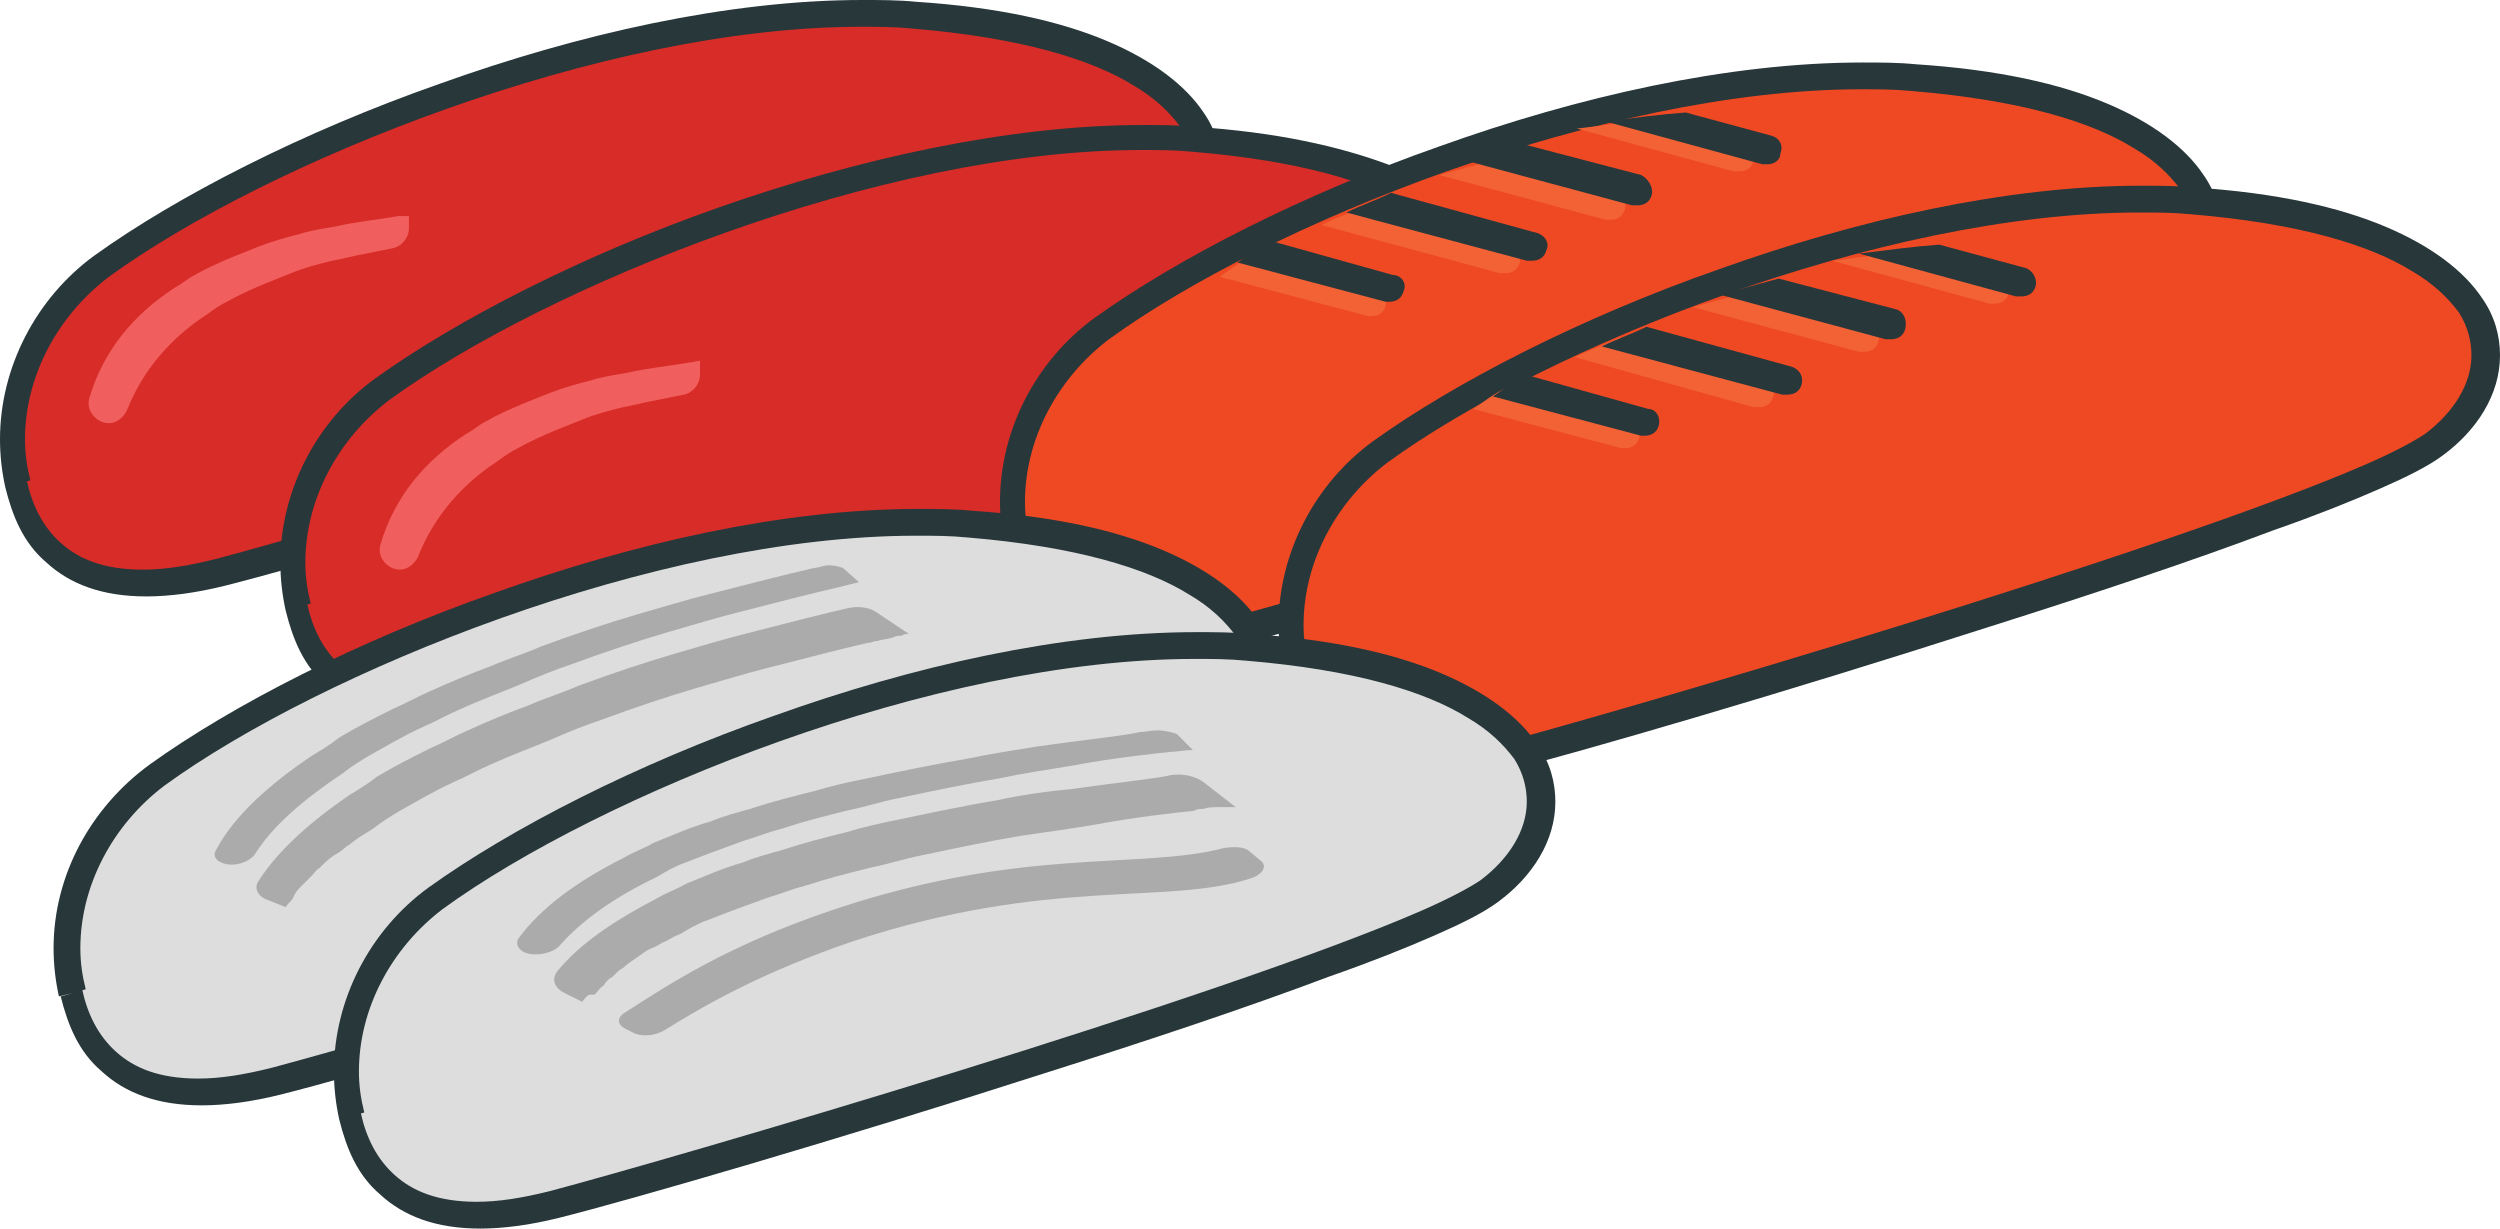 <?xml version="1.0" encoding="utf-8"?>
<!-- Generator: Adobe Illustrator 22.1.0, SVG Export Plug-In . SVG Version: 6.00 Build 0)  -->
<svg version="1.1" id="Layer_1" xmlns="http://www.w3.org/2000/svg" xmlns:xlink="http://www.w3.org/1999/xlink" x="0px" y="0px"
	 viewBox="0 0 140 68.8" style="enable-background:new 0 0 140 68.8;" xml:space="preserve">
<style type="text/css">
	.st0{fill:#D72C27;}
	.st1{fill:#28373A;}
	.st2{fill:#F15E5E;}
	.st3{fill:#EF4923;}
	.st4{fill:#F26235;}
	.st5{fill:#DDDDDD;}
	.st6{fill:#ABABAB;}
</style>
<g>
	<path class="st0" d="M1,27.1C0,22.5,2,17.7,5.8,14.9c9.6-7,30.5-15.2,45.4-14C69.5,2.2,70,10.6,64.7,14.5
		C59.5,18.4,20.3,30.1,12.4,32C4.7,34,1.9,30.8,1,27.1z"/>
	<path class="st1" d="M1,27.1l0.7-0.2c-0.2-0.8-0.3-1.5-0.3-2.3c0-3.5,1.8-6.9,4.7-9.1c4.4-3.2,11.3-6.7,18.9-9.4
		c7.6-2.7,15.9-4.6,23.2-4.6c1,0,1.9,0,2.9,0.1c6,0.5,10,1.7,12.4,3.2c1.2,0.7,2,1.5,2.6,2.3c0.5,0.8,0.7,1.6,0.7,2.4
		c0,1.6-1,3.2-2.6,4.4c-0.6,0.4-1.7,1-3.3,1.7c-5.5,2.4-16,5.9-26,9c-10,3.1-19.4,5.8-22.8,6.7c-1.6,0.4-2.9,0.6-4.1,0.6
		c-2.2,0-3.6-0.6-4.6-1.5c-1-0.9-1.6-2.1-1.9-3.5L1,27.1l-0.7,0.2c0.4,1.6,1,3.1,2.3,4.2c1.3,1.2,3.1,1.9,5.6,1.9
		c1.3,0,2.8-0.2,4.4-0.6c4-1,15.7-4.4,27.2-8.1c5.7-1.8,11.4-3.7,15.9-5.4c2.3-0.8,4.3-1.6,5.9-2.3c1.6-0.7,2.8-1.3,3.6-1.9
		c1.9-1.4,3.2-3.4,3.2-5.6c0-1.1-0.3-2.2-1-3.2c-1-1.5-2.8-2.9-5.4-4c-2.6-1.1-6.1-1.9-10.7-2.2c-1-0.1-2-0.1-3-0.1
		c-7.5,0-15.9,1.9-23.7,4.7C16.9,7.4,9.9,11,5.3,14.3C2,16.7,0,20.6,0,24.6c0,0.9,0.1,1.8,0.3,2.7L1,27.1z"/>
	<path class="st0" d="M16.7,34c-1-4.6,0.9-9.4,4.7-12.2c9.6-7,30.5-15.2,45.4-14c18.3,1.4,18.8,9.7,13.5,13.6S35.9,37,28.1,39
		C20.3,40.9,17.5,37.7,16.7,34z"/>
	<path class="st1" d="M16.7,34l0.7-0.2c-0.2-0.8-0.3-1.5-0.3-2.3c0-3.5,1.8-6.9,4.7-9.1c4.4-3.2,11.3-6.7,18.9-9.4
		c7.6-2.7,15.9-4.6,23.2-4.6c1,0,1.9,0,2.9,0.1c6,0.5,10,1.7,12.4,3.2c1.2,0.7,2,1.5,2.6,2.3c0.5,0.8,0.7,1.6,0.7,2.4
		c0,1.6-1,3.2-2.6,4.4c-0.6,0.4-1.7,1-3.3,1.7c-5.5,2.4-16,5.9-26,9c-10,3.1-19.4,5.8-22.8,6.7c-1.6,0.4-2.9,0.6-4.1,0.6
		c-2.2,0-3.6-0.6-4.6-1.5c-1-0.9-1.6-2.1-1.9-3.5L16.7,34L16,34.2c0.4,1.6,1,3.1,2.3,4.2c1.3,1.2,3.1,1.9,5.6,1.9
		c1.3,0,2.8-0.2,4.4-0.6c4-1,15.7-4.4,27.2-8.1c5.7-1.8,11.4-3.7,15.9-5.4c2.3-0.8,4.3-1.6,5.9-2.3c1.6-0.7,2.8-1.3,3.6-1.9
		c1.9-1.4,3.2-3.4,3.2-5.6c0-1.1-0.3-2.2-1-3.2c-1-1.5-2.8-2.9-5.4-4C75,8.2,71.5,7.4,66.9,7.1C66,7,65,7,64,7
		C56.5,7,48,8.9,40.3,11.6c-7.7,2.7-14.7,6.3-19.3,9.6c-3.3,2.4-5.3,6.3-5.3,10.3c0,0.9,0.1,1.8,0.3,2.7L16.7,34z"/>
	<path class="st2" d="M22.9,12.1v0.7c0,0.5-0.4,1-0.9,1.1c-0.5,0.1-1,0.2-1.5,0.3h0c-0.6,0.1-1.3,0.3-1.9,0.4
		c-0.8,0.2-1.6,0.4-2.3,0.7h0c-0.5,0.2-1,0.4-1.5,0.6h0c-0.7,0.3-1.4,0.6-2.1,1c-0.4,0.2-0.7,0.4-1.1,0.7c-2,1.3-3.6,3.1-4.5,5.4
		c-0.2,0.4-0.6,0.7-1,0.7c-0.7,0-1.3-0.7-1.1-1.4c0.8-2.7,2.5-4.7,4.8-6.2c0.4-0.2,0.7-0.5,1.1-0.7c0.7-0.4,1.4-0.7,2.1-1h0
		c0.5-0.2,1-0.4,1.5-0.6h0c0.8-0.3,1.5-0.5,2.3-0.7c0.6-0.2,1.3-0.3,1.9-0.4h0c1.3-0.3,2.5-0.4,3.6-0.6h0
		C22.6,12.1,22.8,12.1,22.9,12.1z"/>
	<path class="st2" d="M39.2,20.2V21c0,0.5-0.4,1-0.9,1.1c-0.5,0.1-1,0.2-1.5,0.3h0c-0.6,0.1-1.3,0.3-1.9,0.4
		c-0.8,0.2-1.6,0.4-2.3,0.7h0c-0.5,0.2-1,0.4-1.5,0.6h0c-0.7,0.3-1.4,0.6-2.1,1c-0.4,0.2-0.7,0.4-1.1,0.7c-2,1.3-3.6,3.1-4.5,5.4
		c-0.2,0.4-0.6,0.7-1,0.7c-0.7,0-1.3-0.7-1.1-1.4c0.8-2.7,2.5-4.7,4.8-6.2c0.4-0.2,0.7-0.5,1.1-0.7c0.7-0.4,1.4-0.7,2.1-1h0
		c0.5-0.2,1-0.4,1.5-0.6h0c0.8-0.3,1.5-0.5,2.3-0.7c0.6-0.2,1.3-0.3,1.9-0.4h0c1.3-0.3,2.5-0.4,3.6-0.6h0
		C38.8,20.3,39,20.2,39.2,20.2z"/>
	<path class="st3" d="M57,30.6c-1-4.6,0.9-9.4,4.7-12.2c9.6-7,30.5-15.2,45.4-14c18.3,1.4,18.8,9.7,13.5,13.6
		c-5.3,3.9-44.5,15.6-52.3,17.5C60.6,37.5,57.8,34.3,57,30.6z"/>
	<path class="st1" d="M57,30.6l0.7-0.2c-0.2-0.8-0.3-1.5-0.3-2.3c0-3.5,1.8-6.9,4.7-9.1c4.4-3.2,11.3-6.7,18.9-9.4
		C88.7,6.9,97,5,104.2,5c1,0,1.9,0,2.9,0.1c6,0.5,10,1.7,12.4,3.2c1.2,0.7,2,1.5,2.6,2.3c0.5,0.8,0.7,1.6,0.7,2.4
		c0,1.6-1,3.2-2.6,4.4c-0.6,0.4-1.7,1-3.3,1.7c-5.5,2.4-16,5.9-26,9c-10,3.1-19.4,5.8-22.8,6.7c-1.6,0.4-2.9,0.6-4.1,0.6
		c-2.2,0-3.6-0.6-4.6-1.5c-1-0.9-1.6-2.1-1.9-3.5L57,30.6l-0.7,0.2c0.4,1.6,1,3.1,2.3,4.2c1.3,1.2,3.1,1.9,5.6,1.9
		c1.3,0,2.8-0.2,4.4-0.6c4-1,15.7-4.4,27.2-8.1c5.7-1.8,11.4-3.7,15.9-5.4c2.3-0.8,4.3-1.6,5.9-2.3c1.6-0.7,2.8-1.3,3.6-1.9
		c1.9-1.4,3.2-3.4,3.2-5.6c0-1.1-0.3-2.2-1-3.2c-1-1.5-2.8-2.9-5.4-4c-2.6-1.1-6.1-1.9-10.7-2.2c-1-0.1-2-0.1-3-0.1
		c-7.5,0-15.9,1.9-23.7,4.7c-7.7,2.7-14.7,6.3-19.3,9.6c-3.3,2.4-5.3,6.3-5.3,10.3c0,0.9,0.1,1.8,0.3,2.7L57,30.6z"/>
	<path class="st3" d="M72.6,37.5c-1-4.6,0.9-9.4,4.7-12.2c9.6-7,30.5-15.2,45.4-14c18.3,1.4,18.8,9.7,13.5,13.6S91.9,40.5,84,42.5
		C76.3,44.4,73.5,41.2,72.6,37.5z"/>
	<path class="st1" d="M72.6,37.5l0.7-0.2c-0.2-0.8-0.3-1.5-0.3-2.3c0-3.5,1.8-6.9,4.7-9.1c4.4-3.2,11.3-6.7,18.9-9.4
		c7.6-2.7,15.9-4.6,23.2-4.6c1,0,1.9,0,2.9,0.1c6,0.5,10,1.7,12.4,3.2c1.2,0.7,2,1.5,2.6,2.3c0.5,0.8,0.7,1.6,0.7,2.4
		c0,1.6-1,3.2-2.6,4.4c-0.6,0.4-1.7,1-3.3,1.7c-5.5,2.4-16,5.9-26,9c-10,3.1-19.4,5.8-22.8,6.7c-1.6,0.4-2.9,0.6-4.1,0.6
		c-2.2,0-3.6-0.6-4.6-1.5c-1-0.9-1.6-2.1-1.9-3.5L72.6,37.5l-0.7,0.2c0.4,1.6,1,3.1,2.3,4.2c1.3,1.2,3.1,1.9,5.6,1.9
		c1.3,0,2.8-0.2,4.4-0.6c4-1,15.7-4.4,27.2-8.1c5.7-1.8,11.4-3.7,15.9-5.4c2.3-0.8,4.3-1.6,5.9-2.3c1.6-0.7,2.8-1.3,3.6-1.9
		c1.9-1.4,3.2-3.4,3.2-5.6c0-1.1-0.3-2.2-1-3.2c-1-1.5-2.8-2.9-5.4-4c-2.6-1.1-6.1-1.9-10.7-2.2c-1-0.1-2-0.1-3-0.1
		c-7.5,0-15.9,1.9-23.7,4.7c-7.7,2.7-14.7,6.3-19.3,9.6c-3.3,2.4-5.3,6.3-5.3,10.3c0,0.9,0.1,1.8,0.3,2.7L72.6,37.5z"/>
	<path class="st4" d="M77.6,17.1c-0.1,0.4-0.4,0.6-0.8,0.6l-0.2,0l-8.3-2.2c0.6-0.4,1.2-0.9,1.9-1.2l6.8,1.9
		C77.4,16.2,77.7,16.6,77.6,17.1z"/>
	<path class="st4" d="M85.1,14.7c-0.1,0.4-0.4,0.6-0.8,0.6l-0.3,0L74,12.6c0.8-0.4,1.7-0.7,2.5-1.1h0l8,2.2
		C85,13.8,85.2,14.3,85.1,14.7z"/>
	<path class="st4" d="M91,11.7c-0.1,0.4-0.4,0.6-0.8,0.6l-0.3,0l-9.3-2.5c1.1-0.3,2.2-0.6,3.3-0.9l0,0l6.5,1.7
		C90.8,10.8,91.1,11.2,91,11.7z"/>
	<path class="st4" d="M98.2,9c-0.1,0.4-0.4,0.6-0.8,0.6l-0.3,0l-8.8-2.4c1.6-0.2,3.1-0.4,4.5-0.5l4.8,1.3C98.1,8,98.3,8.5,98.2,9z"
		/>
	<path class="st1" d="M78.6,16.3c-0.1,0.4-0.4,0.6-0.8,0.6l-0.2,0l-8.3-2.2c0.6-0.4,1.2-0.9,1.9-1.2l6.8,1.9
		C78.5,15.4,78.8,15.9,78.6,16.3z"/>
	<path class="st1" d="M86.6,14c-0.1,0.4-0.4,0.6-0.8,0.6l-0.3,0l-10.1-2.7c0.8-0.4,1.7-0.7,2.5-1.1h0l8,2.2
		C86.5,13.1,86.8,13.6,86.6,14z"/>
	<path class="st1" d="M92.5,10.9c-0.1,0.4-0.4,0.6-0.8,0.6l-0.3,0L82.1,9c1.1-0.3,2.2-0.6,3.3-0.9l0,0l6.5,1.7
		C92.3,10,92.6,10.5,92.5,10.9z"/>
	<path class="st1" d="M99.7,8.6C99.7,9,99.3,9.2,99,9.2l-0.3,0l-8.8-2.4c1.6-0.2,3.1-0.4,4.5-0.5l4.8,1.3
		C99.6,7.7,99.9,8.1,99.7,8.6z"/>
	<path class="st4" d="M91.8,24.5c-0.1,0.4-0.4,0.6-0.8,0.6l-0.2,0l-8.3-2.2c0.6-0.4,1.2-0.9,1.9-1.2l6.8,1.9
		C91.7,23.6,91.9,24.1,91.8,24.5z"/>
	<path class="st4" d="M99.3,22.2c-0.1,0.4-0.4,0.6-0.8,0.6l-0.3,0L88.2,20c0.8-0.4,1.7-0.7,2.5-1.1l0,0l8,2.2
		C99.2,21.3,99.5,21.7,99.3,22.2z"/>
	<path class="st4" d="M105.2,19.1c-0.1,0.4-0.4,0.6-0.8,0.6l-0.3,0l-9.3-2.5c1.1-0.3,2.2-0.6,3.3-0.9h0l6.5,1.7
		C105.1,18.2,105.3,18.7,105.2,19.1z"/>
	<path class="st4" d="M112.5,16.4c-0.1,0.4-0.4,0.6-0.8,0.6l-0.3,0l-8.8-2.4c1.6-0.2,3.1-0.4,4.5-0.5l4.8,1.3
		C112.3,15.5,112.6,16,112.5,16.4z"/>
	<path class="st1" d="M92.9,23.8c-0.1,0.4-0.4,0.6-0.8,0.6l-0.2,0l-8.3-2.2c0.6-0.4,1.2-0.9,1.9-1.2l6.8,1.9
		C92.7,22.9,93,23.3,92.9,23.8z"/>
	<path class="st1" d="M100.9,21.5c-0.1,0.4-0.4,0.6-0.8,0.6l-0.3,0l-10.1-2.7c0.8-0.4,1.7-0.7,2.5-1.1l0,0l8,2.2
		C100.7,20.6,101,21,100.9,21.5z"/>
	<path class="st1" d="M106.7,18.4c-0.1,0.4-0.4,0.6-0.8,0.6l-0.3,0l-9.3-2.5c1.1-0.3,2.2-0.6,3.3-0.9h0l6.5,1.7
		C106.6,17.4,106.8,17.9,106.7,18.4z"/>
	<path class="st1" d="M114,16c-0.1,0.4-0.4,0.6-0.8,0.6l-0.3,0l-8.8-2.4c1.6-0.2,3.1-0.4,4.5-0.5l4.8,1.3
		C113.8,15.1,114.1,15.6,114,16z"/>
	<path class="st5" d="M4.1,55.6C3,50.9,5,46.2,8.8,43.4c9.6-7,30.5-15.2,45.4-14C72.5,30.7,73,39.1,67.8,43
		c-5.3,3.9-44.5,15.6-52.3,17.5C7.7,62.4,4.9,59.2,4.1,55.6z"/>
	<path class="st1" d="M4.1,55.6l0.7-0.2c-0.2-0.8-0.3-1.5-0.3-2.3c0-3.5,1.8-6.9,4.7-9.1c4.4-3.2,11.3-6.7,18.9-9.4
		c7.6-2.7,15.9-4.6,23.2-4.6c1,0,1.9,0,2.9,0.1c6,0.5,10,1.7,12.4,3.2c1.2,0.7,2,1.5,2.6,2.3c0.5,0.8,0.7,1.6,0.7,2.4
		c0,1.6-1,3.2-2.6,4.4c-0.6,0.4-1.7,1-3.3,1.7c-5.5,2.4-16,5.9-26,9c-10,3.1-19.4,5.8-22.8,6.7c-1.6,0.4-2.9,0.6-4.1,0.6
		c-2.2,0-3.6-0.6-4.6-1.5c-1-0.9-1.6-2.1-1.9-3.5L4.1,55.6l-0.7,0.2c0.4,1.6,1,3.1,2.3,4.2c1.3,1.2,3.1,1.9,5.6,1.9
		c1.3,0,2.8-0.2,4.4-0.6c4-1,15.7-4.4,27.2-8.1c5.7-1.8,11.4-3.7,15.9-5.4c2.3-0.8,4.3-1.6,5.9-2.3c1.6-0.7,2.8-1.3,3.6-1.9
		c1.9-1.4,3.2-3.4,3.2-5.6c0-1.1-0.3-2.2-1-3.2c-1-1.5-2.8-2.9-5.4-4c-2.6-1.1-6.1-1.9-10.7-2.2c-1-0.1-2-0.1-3-0.1
		c-7.5,0-15.9,1.9-23.7,4.7c-7.7,2.7-14.7,6.3-19.3,9.6C5.1,45.2,3,49,3,53.1c0,0.9,0.1,1.8,0.3,2.7L4.1,55.6z"/>
	<path class="st5" d="M19.7,62.5c-1-4.6,0.9-9.4,4.7-12.2c9.6-7,30.5-15.2,45.4-14c18.3,1.4,18.8,9.7,13.5,13.6
		C78.2,53.8,39,65.5,31.1,67.5C23.4,69.4,20.6,66.2,19.7,62.5z"/>
	<path class="st1" d="M19.7,62.5l0.7-0.2c-0.2-0.8-0.3-1.5-0.3-2.3c0-3.5,1.8-6.9,4.7-9.1c4.4-3.2,11.3-6.7,18.9-9.4
		c7.6-2.7,15.9-4.6,23.2-4.6c1,0,1.9,0,2.9,0.1c6,0.5,10,1.7,12.4,3.2c1.2,0.7,2,1.5,2.6,2.3c0.5,0.8,0.7,1.6,0.7,2.4
		c0,1.6-1,3.2-2.6,4.4c-0.6,0.4-1.7,1-3.3,1.7c-5.5,2.4-16,5.9-26,9c-10,3.1-19.4,5.8-22.8,6.7c-1.6,0.4-2.9,0.6-4.1,0.6
		c-2.2,0-3.6-0.6-4.6-1.5c-1-0.9-1.6-2.1-1.9-3.5L19.7,62.5L19,62.7c0.4,1.6,1,3.1,2.3,4.2c1.3,1.2,3.1,1.9,5.6,1.9
		c1.3,0,2.8-0.2,4.4-0.6c4-1,15.7-4.4,27.2-8.1c5.7-1.8,11.4-3.7,15.9-5.4c2.3-0.8,4.3-1.6,5.9-2.3c1.6-0.7,2.8-1.3,3.6-1.9
		c1.9-1.4,3.2-3.4,3.2-5.6c0-1.1-0.3-2.2-1-3.2c-1-1.5-2.8-2.9-5.4-4c-2.6-1.1-6.1-1.9-10.7-2.2c-1-0.1-2-0.1-3-0.1
		c-7.5,0-15.9,1.9-23.7,4.7c-7.7,2.7-14.7,6.3-19.3,9.6c-3.3,2.4-5.3,6.3-5.3,10.3c0,0.9,0.1,1.8,0.3,2.7L19.7,62.5z"/>
	<path class="st6" d="M66.8,42c-0.4,0-0.9,0.1-1.2,0.1c-0.9,0.1-3,0.3-5.7,0.8c-1.2,0.2-2.6,0.4-4,0.7l0,0c-1.8,0.3-3.7,0.7-5.6,1.1
		l0,0c-1,0.2-1.9,0.5-2.9,0.7c-1.2,0.3-2.4,0.6-3.6,1l0,0c-0.8,0.2-1.5,0.5-2.2,0.7l0,0c-1.1,0.4-2.2,0.8-3.2,1.2
		c-0.6,0.2-1.1,0.5-1.6,0.8c-2.3,1.1-4.2,2.4-5.5,3.9c-0.4,0.4-1.4,0.6-2,0.3c-0.3-0.2-0.4-0.4-0.3-0.7c1.3-1.8,3.4-3.3,6-4.6
		c0.5-0.3,1.1-0.5,1.6-0.8c1-0.4,2.1-0.9,3.2-1.2l0,0c0.7-0.3,1.5-0.5,2.2-0.7l0,0c1.2-0.4,2.4-0.7,3.6-1c1-0.3,1.9-0.5,2.9-0.7l0,0
		c1.9-0.4,3.8-0.8,5.6-1.1l0,0c1.4-0.3,2.8-0.5,4-0.7c2.8-0.4,4.9-0.6,5.7-0.8c0.3,0,0.6-0.1,1-0.1c0.4,0,0.8,0.1,1.1,0.2L66.8,42z"
		/>
	<path class="st6" d="M69.2,45.2c-0.1,0-0.3,0-0.4,0c-0.2,0-0.3,0-0.5,0c-0.3,0-0.7,0-0.9,0.1c-0.2,0-0.4,0-0.5,0.1
		c-0.9,0.1-3,0.3-5.7,0.8c-1.2,0.2-2.6,0.4-4,0.6l0,0c-1.8,0.3-3.7,0.7-5.6,1.1l0,0c-1,0.2-1.9,0.5-2.9,0.7c-1.2,0.3-2.4,0.6-3.6,1
		l0,0c-0.8,0.2-1.5,0.5-2.2,0.7l0,0c-1.1,0.4-2.2,0.8-3.2,1.2c-0.6,0.2-1.1,0.5-1.6,0.8c-0.3,0.1-0.6,0.3-0.8,0.4
		c-0.3,0.1-0.5,0.3-0.8,0.4c-0.3,0.1-0.5,0.3-0.8,0.5c-0.3,0.2-0.6,0.4-0.8,0.6c-0.2,0.1-0.3,0.2-0.5,0.4l-0.1,0.1
		c-0.2,0.1-0.4,0.3-0.5,0.5c-0.2,0.1-0.3,0.3-0.5,0.5L33,55.7c-0.2,0.1-0.3,0.3-0.4,0.4l0,0l-1-0.5c-0.6-0.3-0.7-0.8-0.4-1.2
		c1.3-1.6,3.3-2.9,5.6-4.1c0.5-0.3,1.1-0.5,1.6-0.8c1-0.4,2.1-0.9,3.2-1.2l0,0c0.7-0.3,1.5-0.5,2.2-0.7l0,0c1.2-0.4,2.4-0.7,3.6-1
		c1-0.3,1.9-0.5,2.9-0.7l0,0c1.9-0.4,3.8-0.8,5.6-1.1l0,0c1.4-0.3,2.8-0.5,4-0.6c2.8-0.4,4.9-0.6,5.7-0.8l0,0
		c0.7-0.1,1.4,0.1,1.8,0.4L69.2,45.2z"/>
	<path class="st6" d="M70.6,48.2c0.4,0.3,0.1,0.8-0.6,1c-4.6,1.5-11.3-0.1-22.2,3.5c-5,1.7-8.2,3.5-10.6,5c-0.5,0.3-1.3,0.4-1.8,0.1
		L35,57.6c-0.4-0.2-0.5-0.6,0-0.9c2.5-1.6,5.8-3.8,11.8-5.8c10.5-3.5,17.1-2.2,21.7-3.4c0.6-0.1,1.2-0.1,1.5,0.2L70.6,48.2z"/>
	<path class="st6" d="M48.1,32.6c-0.4,0.1-0.8,0.2-1.2,0.3c-0.9,0.2-2.9,0.7-5.6,1.4c-1.2,0.3-2.5,0.7-3.9,1.1l0,0
		c-1.7,0.5-3.5,1.1-5.4,1.8l0,0c-0.9,0.3-1.9,0.7-2.8,1.1c-1.2,0.5-2.3,0.9-3.4,1.4l0,0c-0.7,0.3-1.4,0.7-2.1,1l0,0
		c-1.1,0.5-2.1,1.1-3,1.6c-0.5,0.3-1,0.6-1.5,1c-2.1,1.4-3.9,2.9-4.9,4.5c-0.3,0.5-1.3,0.8-1.9,0.5c-0.3-0.1-0.5-0.4-0.3-0.7
		c1-1.9,3-3.7,5.4-5.3c0.5-0.3,1-0.6,1.5-1c1-0.6,2-1.1,3-1.6l0,0c0.7-0.3,1.4-0.7,2.1-1l0,0c1.1-0.5,2.3-1,3.4-1.4
		c0.9-0.4,1.9-0.7,2.8-1.1l0,0c1.9-0.7,3.7-1.3,5.4-1.8l0,0c1.4-0.4,2.7-0.8,3.9-1.1c2.7-0.7,4.7-1.2,5.6-1.4
		c0.3-0.1,0.6-0.1,0.9-0.2c0.4-0.1,0.8,0,1.1,0.1L48.1,32.6z"/>
	<path class="st6" d="M50.9,35.5c-0.1,0-0.3,0-0.4,0.1c-0.2,0-0.3,0-0.5,0.1c-0.3,0.1-0.6,0.1-0.9,0.2c-0.2,0-0.3,0.1-0.5,0.1
		c-0.9,0.2-2.9,0.7-5.6,1.4c-1.2,0.3-2.5,0.7-3.9,1.1l0,0c-1.7,0.5-3.5,1.1-5.4,1.8l0,0c-0.9,0.3-1.9,0.7-2.8,1.1
		c-1.2,0.5-2.3,0.9-3.4,1.4l0,0c-0.7,0.3-1.4,0.7-2.1,1l0,0c-1.1,0.5-2.1,1.1-3,1.6c-0.5,0.3-1,0.6-1.5,1c-0.3,0.2-0.5,0.3-0.8,0.5
		c-0.3,0.2-0.5,0.4-0.7,0.5c-0.2,0.2-0.5,0.4-0.7,0.5c-0.3,0.2-0.5,0.4-0.8,0.7c-0.2,0.1-0.3,0.3-0.4,0.4l-0.1,0.1
		c-0.2,0.2-0.3,0.3-0.5,0.5c-0.2,0.2-0.3,0.3-0.4,0.5l-0.1,0.2c-0.1,0.2-0.3,0.3-0.4,0.5l0,0l-1-0.4c-0.6-0.2-0.8-0.7-0.5-1.1
		c1.1-1.7,2.9-3.3,5.1-4.8c0.5-0.3,1-0.6,1.5-1c1-0.6,2-1.1,3-1.6l0,0c0.7-0.3,1.4-0.7,2.1-1l0,0c1.1-0.5,2.3-1,3.4-1.4
		c0.9-0.4,1.9-0.7,2.8-1.1l0,0c1.9-0.7,3.7-1.3,5.4-1.8l0,0c1.4-0.4,2.7-0.8,3.9-1.1c2.7-0.7,4.7-1.2,5.6-1.4l0,0
		c0.7-0.2,1.4-0.1,1.8,0.2L50.9,35.5z"/>
</g>
</svg>
